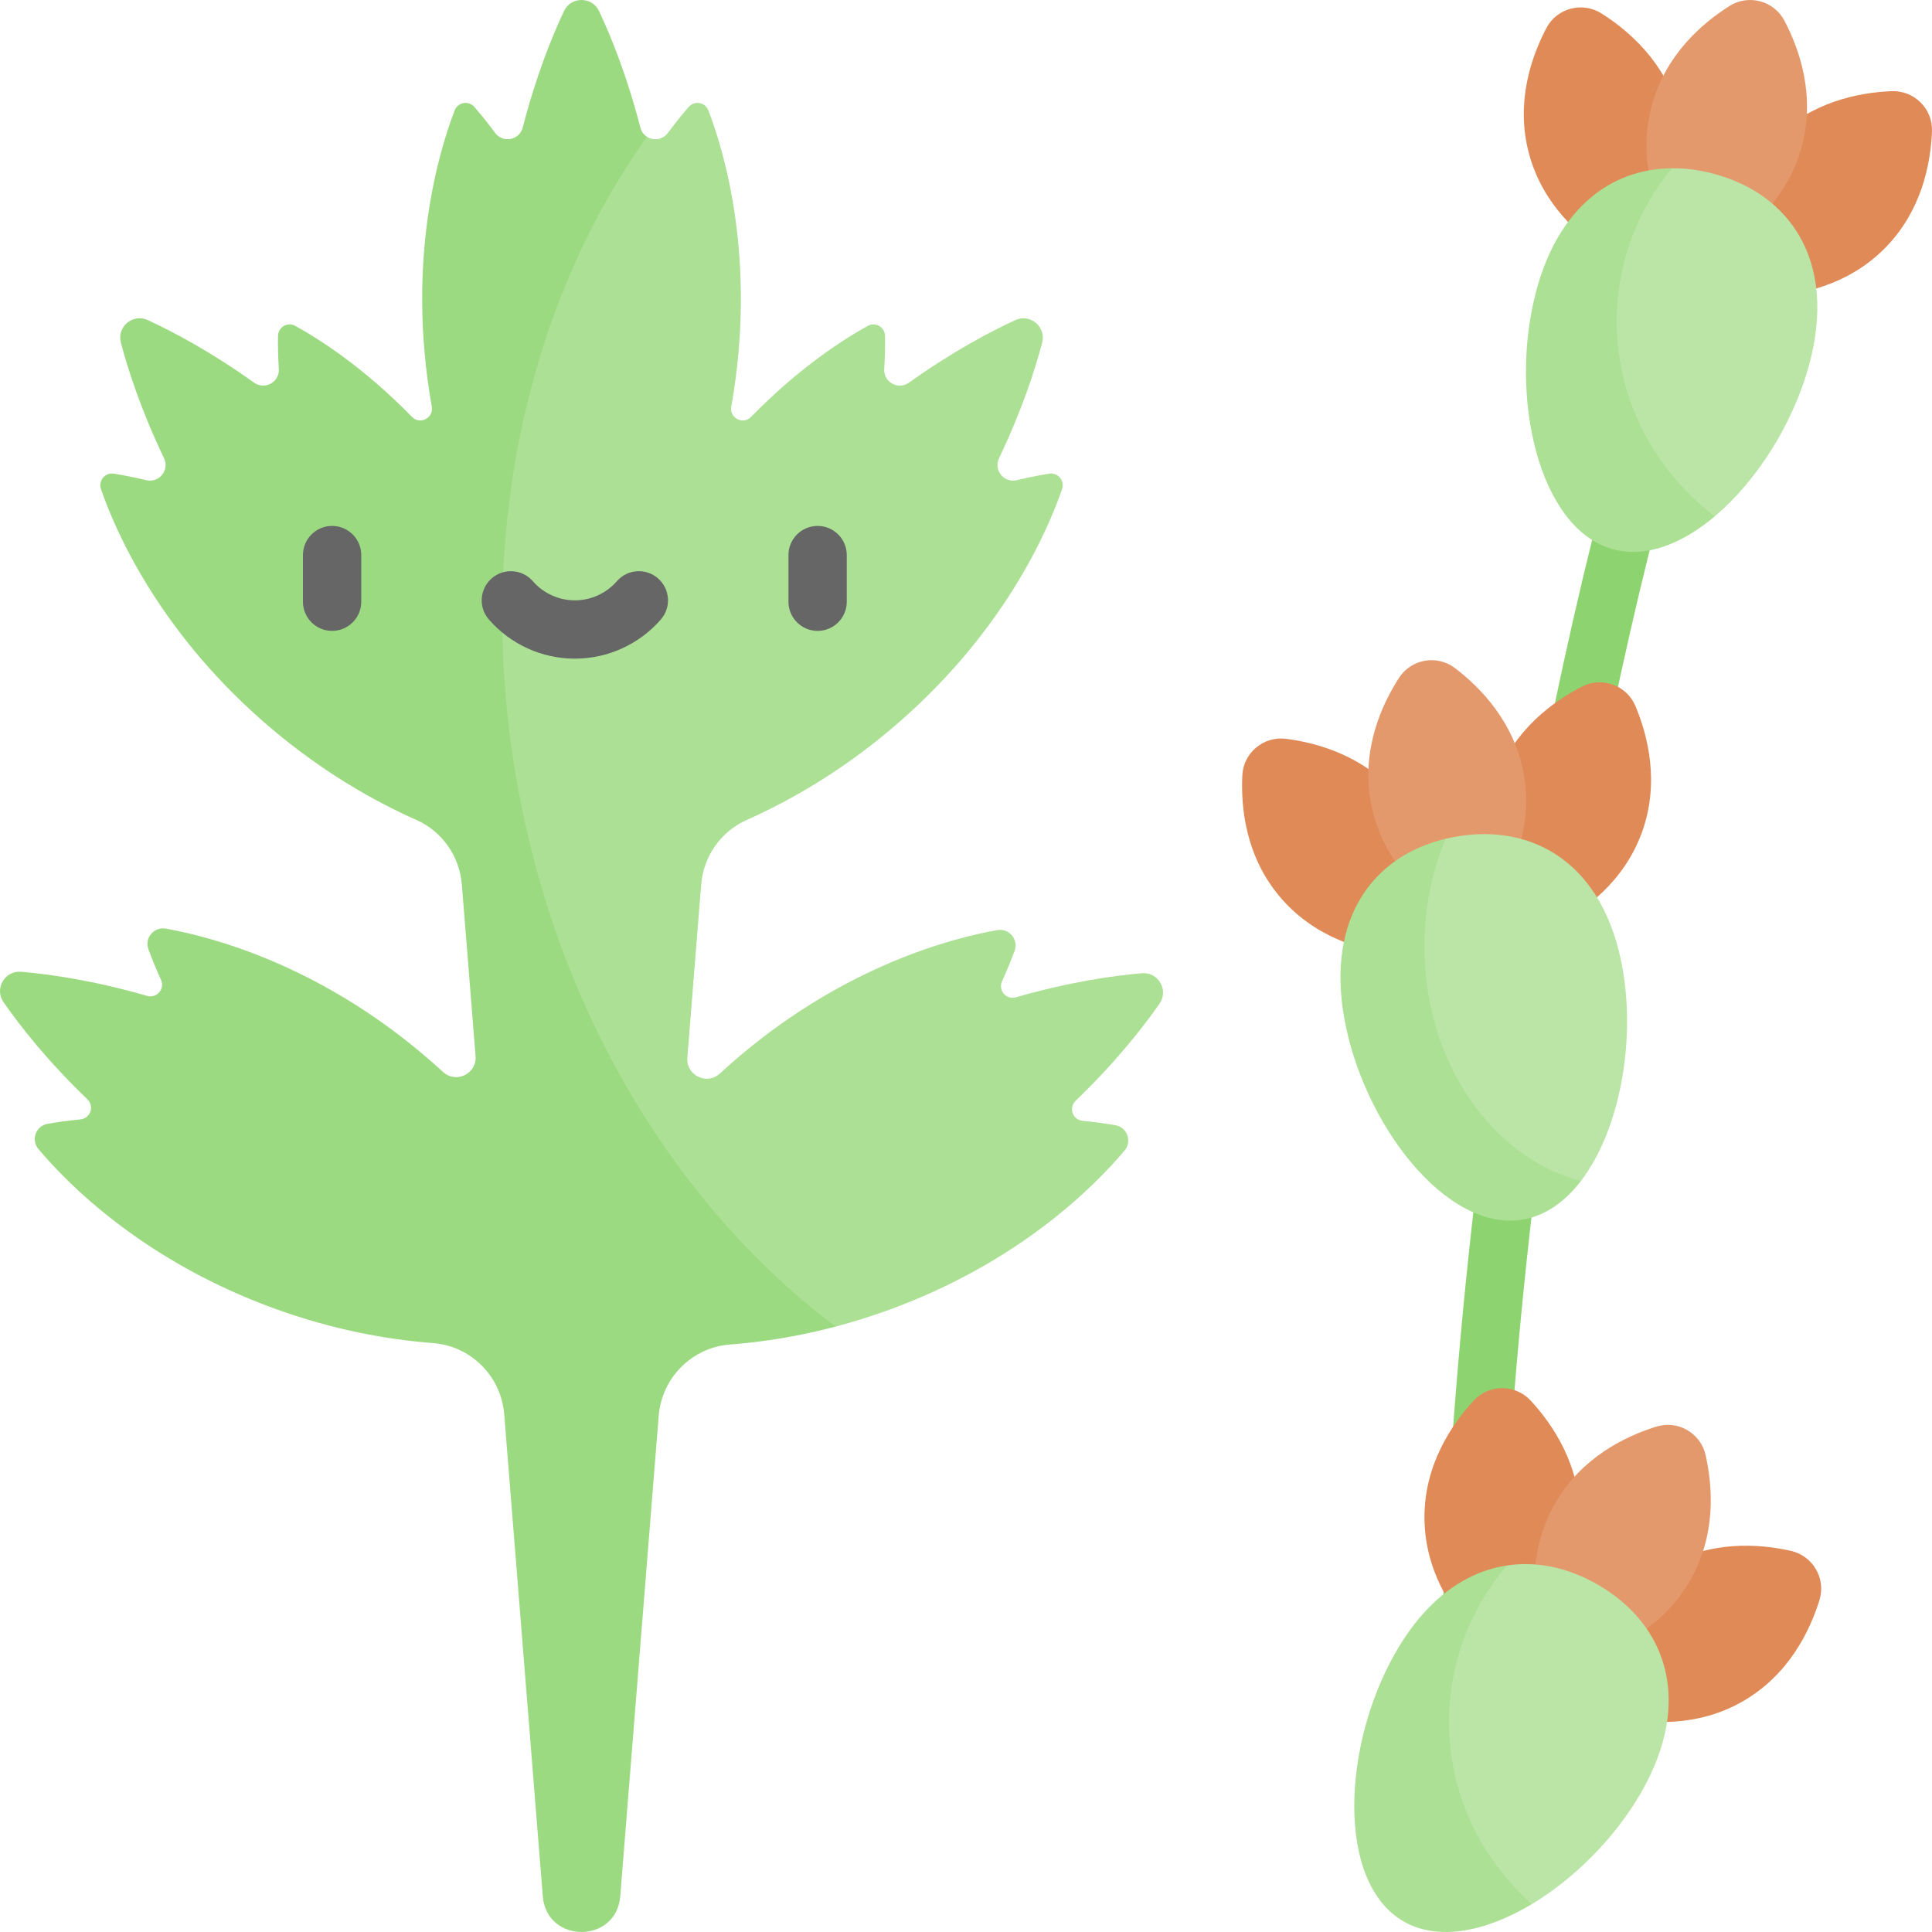 <svg id="Capa_1" enable-background="new 0 0 512 512" height="512" viewBox="0 0 512 512" width="512" xmlns="http://www.w3.org/2000/svg"><g><g><path d="m381.627 504.444c-1.553-70.622 3.027-144.989 13.614-221.038 9.155-65.763 22.366-129.069 38.205-183.076 1.201-4.094 5.495-6.437 9.589-5.24 4.095 1.201 6.441 5.494 5.24 9.589-15.63 53.293-28.676 115.833-37.728 180.859-10.474 75.233-15.006 148.77-13.471 218.567.093 4.265-15.357 4.547-15.449.339z" fill="#8dd470"/><g><path d="m474.573 410.984c5.854 1.316 9.384 7.33 7.604 13.06-2.573 8.281-8.184 19.82-20.248 26.785-12.029 6.945-24.79 6.06-33.248 4.159-5.854-1.316-9.384-7.33-7.604-13.06 2.573-8.281 8.184-19.82 20.248-26.785 12.03-6.945 24.79-6.06 33.248-4.159z" fill="#df8a57"/><path d="m390.567 371.153c4.072-4.407 11.046-4.357 15.112.055 5.875 6.374 13.022 16.983 13.022 30.873 0 13.93-7.188 24.559-13.073 30.928-4.072 4.407-11.046 4.357-15.112-.055-5.875-6.374-13.022-16.983-13.022-30.873 0-13.93 7.188-24.56 13.073-30.928z" fill="#df8a57"/><path d="m438.956 378.062c5.701-1.771 11.727 1.707 13.043 7.531 1.912 8.457 2.823 21.257-4.142 33.321s-18.505 17.675-26.786 20.248c-5.701 1.771-11.727-1.707-13.043-7.531-1.912-8.458-2.823-21.257 4.142-33.321s18.505-17.675 26.786-20.248z" fill="#e4996d"/><path d="m434.829 475.192c-6.882 11.909-17.616 22.664-28.897 29.432-20.917-12.613-27.546-29.23-27.546-48.278 0-15.71 5.764-30.338 20.933-41.471 8.118-1.246 16.452.649 24.137 5.09 17.915 10.352 25.6 30.595 11.373 55.227z" fill="#bbe5a7"/><path d="m405.933 504.62c-12.053 7.232-24.735 9.91-33.986 4.564-17.915-10.354-16.225-46.811-1.999-71.453 8.118-14.062 18.564-21.232 29.371-22.86-9.581 11.342-15.319 25.765-15.319 41.475 0 19.048 8.437 36.211 21.933 48.274z" fill="#ace094"/></g><g><path d="m340.841 195.796c-5.951-.766-11.325 3.679-11.612 9.672-.415 8.661.912 21.424 9.866 32.095 8.928 10.64 21.222 14.173 29.82 15.279 5.951.766 11.325-3.679 11.612-9.672.415-8.661-.912-21.424-9.866-32.095-8.928-10.639-21.222-14.172-29.82-15.279z" fill="#df8a57"/><path d="m433.404 187.099c-2.319-5.534-8.89-7.872-14.22-5.117-7.701 3.981-18.045 11.505-22.796 24.557-4.764 13.09-1.645 25.537 1.707 33.534 2.319 5.534 8.89 7.872 14.22 5.117 7.701-3.981 18.045-11.505 22.796-24.557 4.764-13.09 1.645-25.537-1.707-33.534z" fill="#df8a57"/><path d="m385.571 177.042c-4.752-3.614-11.603-2.406-14.832 2.615-4.69 7.293-9.923 19.01-7.504 32.728s11.344 22.938 18.245 28.188c4.752 3.614 11.603 2.406 14.832-2.615 4.69-7.293 9.923-19.01 7.504-32.728-2.419-13.719-11.344-22.939-18.245-28.188z" fill="#e4996d"/><path d="m418.964 312.969h-.01c-25.003 3.118-50.039-29.643-50.039-60.126 0-10.271 6.199-22.091 14.168-30.55.886-.216 1.803-.401 2.72-.566 20.377-3.595 39.271 6.974 44.205 34.995 3.503 19.83-.938 43.081-11.044 56.247z" fill="#bbe5a7"/><path d="m418.964 312.969c-4.183 5.44-9.323 9.158-15.278 10.209-20.366 3.585-42.515-25.435-47.46-53.446-4.708-26.754 7.963-42.917 26.857-47.44-3.585 8.581-5.594 18.286-5.594 28.557 0 30.483 17.771 55.959 41.475 62.12z" fill="#ace094"/></g><g><path d="m424.426 3.572c-5.07-3.209-11.819-1.452-14.612 3.858-4.036 7.674-8.228 19.802-4.623 33.258 3.595 13.416 13.244 21.814 20.569 26.45 5.07 3.209 11.819 1.452 14.612-3.858 4.036-7.674 8.228-19.802 4.623-33.257-3.595-13.417-13.245-21.814-20.569-26.451z" fill="#df8a57"/><path d="m511.992 34.809c.237-5.995-4.73-10.891-10.725-10.647-8.662.353-21.217 2.801-31.038 12.622-9.85 9.85-12.283 22.449-12.625 31.113-.237 5.995 4.73 10.891 10.725 10.647 8.662-.353 21.217-2.801 31.038-12.622 9.849-9.85 12.283-22.449 12.625-31.113z" fill="#df8a57"/><path d="m472.89 5.478c-2.779-5.284-9.499-7.085-14.548-3.898-7.333 4.628-17.027 13.035-20.632 26.491-3.605 13.455.587 25.583 4.623 33.258 2.779 5.284 9.499 7.085 14.548 3.898 7.333-4.628 17.027-13.035 20.632-26.491 3.605-13.455-.587-25.584-4.623-33.258z" fill="#e4996d"/><path d="m479.498 96.476c-4.162 15.535-13.835 30.905-25.064 40.363-25.016-3.715-38.684-25.231-38.684-46.122 0-15.288 13.668-38.265 27.279-46.12 3.667-.041 7.417.464 11.188 1.473 19.986 5.357 32.636 22.921 25.281 50.406z" fill="#bbe5a7"/><path d="m454.434 136.839c-8.633 7.283-18.193 11.064-26.878 8.736-19.986-5.357-27.794-41.012-20.429-68.497 5.965-22.293 20.099-32.358 35.902-32.481-9.148 11.208-14.587 25.301-14.587 40.589 0 20.891 10.147 39.528 25.992 51.653z" fill="#ace094"/></g></g><g><path d="m285.05 291.716c-1.906 1.834-.793 5.058 1.844 5.316 3.441.329 6.366.762 8.705 1.164 3.132.556 4.471 4.275 2.421 6.706-7.994 9.519-28.021 29.7-62.47 42.237-4.842 1.762-9.55 3.214-14.113 4.42-65.096-27.438-85.986-85.327-96.845-146.901-11.414-64.706 5.848-130.334 46.85-168.417 1.71 1.092 4.172.865 5.573-1.03 2.143-2.895 4.028-5.192 5.511-6.882 1.525-1.762 4.368-1.246 5.202.938 4.121 10.652 12.929 39.569 6.109 78.294-.02.061-.031.134-.041.206-.536 3.008 3.111 4.904 5.243 2.72 12.867-13.207 24.807-20.748 30.936-24.127 2.029-1.123 4.522.319 4.564 2.647.041 2.246.021 5.213-.206 8.808-.216 3.471 3.719 5.614 6.552 3.595 11.486-8.2 21.438-13.464 28.175-16.575 3.946-1.823 8.231 1.772 7.129 5.975-1.896 7.181-5.347 17.894-11.435 30.627-1.494 3.142 1.308 6.634 4.687 5.82 3.492-.835 6.408-1.38 8.622-1.73 2.308-.361 4.152 1.854 3.4 4.069-3.698 10.807-15.535 38.622-45.658 63.892-13.269 11.136-26.414 18.688-37.921 23.808-6.861 3.049-11.466 9.652-12.064 17.132l-3.667 45.864c-.371 4.667 5.172 7.386 8.602 4.213 1.834-1.69 3.74-3.369 5.728-5.038 28.072-23.56 55.558-30.812 67.807-32.986 3.121-.556 5.687 2.483 4.595 5.46-.814 2.225-1.906 4.976-3.338 8.118-1.092 2.4 1.143 4.986 3.678 4.244 14.155-4.09 25.775-5.738 33.409-6.387 4.337-.371 7.139 4.491 4.656 8.066-4.386 6.285-11.618 15.525-22.24 25.734z" fill="#ace094"/><path d="m221.437 351.557c-10.147 2.689-19.563 4.111-27.949 4.749-10.096.762-18.111 8.798-18.925 18.893l-10.188 127.32c-1.01 12.64-19.522 12.64-20.532 0l-10.219-127.701c-.804-10.096-8.818-18.131-18.914-18.893-12.146-.927-26.466-3.503-42.042-9.169-34.439-12.537-54.466-32.719-62.47-42.227-2.05-2.431-.711-6.16 2.421-6.706 2.339-.412 5.264-.845 8.715-1.175 2.627-.258 3.74-3.482 1.834-5.316-10.621-10.209-17.853-19.439-22.231-25.734-2.493-3.574.309-8.427 4.646-8.066 7.644.649 19.254 2.297 33.399 6.387 2.545.742 4.78-1.833 3.688-4.244-1.432-3.152-2.524-5.892-3.338-8.118-1.092-2.987 1.473-6.006 4.595-5.46 12.249 2.174 39.734 9.436 67.806 32.996 1.978 1.658 3.873 3.327 5.697 4.996 3.441 3.173 8.973.453 8.602-4.203l-3.637-45.462c-.598-7.479-5.192-14.082-12.053-17.132-11.517-5.12-24.652-12.672-37.931-23.808-30.122-25.27-41.949-53.085-45.658-63.892-.752-2.215 1.092-4.43 3.4-4.069 2.215.35 5.141.896 8.623 1.73 3.389.814 6.191-2.689 4.687-5.83-6.088-12.733-9.539-23.447-11.435-30.627-1.102-4.203 3.173-7.788 7.118-5.975 6.748 3.111 16.699 8.375 28.186 16.586 2.833 2.019 6.768-.124 6.552-3.595-.216-3.596-.247-6.562-.206-8.808.041-2.328 2.534-3.77 4.564-2.647 6.14 3.379 18.08 10.92 30.936 24.127 2.133 2.184 5.779.288 5.244-2.72-.01-.072-.021-.144-.031-.206-6.83-38.725 1.988-67.642 6.099-78.304.835-2.174 3.688-2.668 5.223-.917 1.473 1.7 3.358 3.987 5.491 6.872 2.071 2.802 6.449 1.957 7.325-1.411 3.523-13.681 7.768-24.127 10.93-30.854 1.854-3.925 7.448-3.925 9.302 0 3.173 6.727 7.407 17.173 10.941 30.854.278 1.081.927 1.916 1.741 2.442-31.575 44.308-45.864 106.325-34.449 171.031 10.857 61.573 42.741 112.907 84.443 144.286z" fill="#9cda82"/><g><g fill="#666667"><path d="m88.009 167.19c-4.268 0-7.726-3.459-7.726-7.726v-12.362c0-4.268 3.459-7.726 7.726-7.726 4.268 0 7.726 3.459 7.726 7.726v12.362c0 4.267-3.458 7.726-7.726 7.726z"/><path d="m216.676 167.19c-4.268 0-7.726-3.459-7.726-7.726v-12.362c0-4.268 3.459-7.726 7.726-7.726s7.726 3.459 7.726 7.726v12.362c0 4.267-3.458 7.726-7.726 7.726z"/><path d="m152.342 174.549c-8.733 0-17.038-3.782-22.786-10.376-2.803-3.216-2.469-8.098.748-10.901 3.216-2.803 8.097-2.468 10.901.748 2.812 3.226 6.87 5.076 11.136 5.076s8.325-1.85 11.137-5.076c2.804-3.217 7.684-3.552 10.901-.748s3.551 7.685.748 10.901c-5.746 6.595-14.052 10.376-22.785 10.376z"/></g></g></g></g></svg>